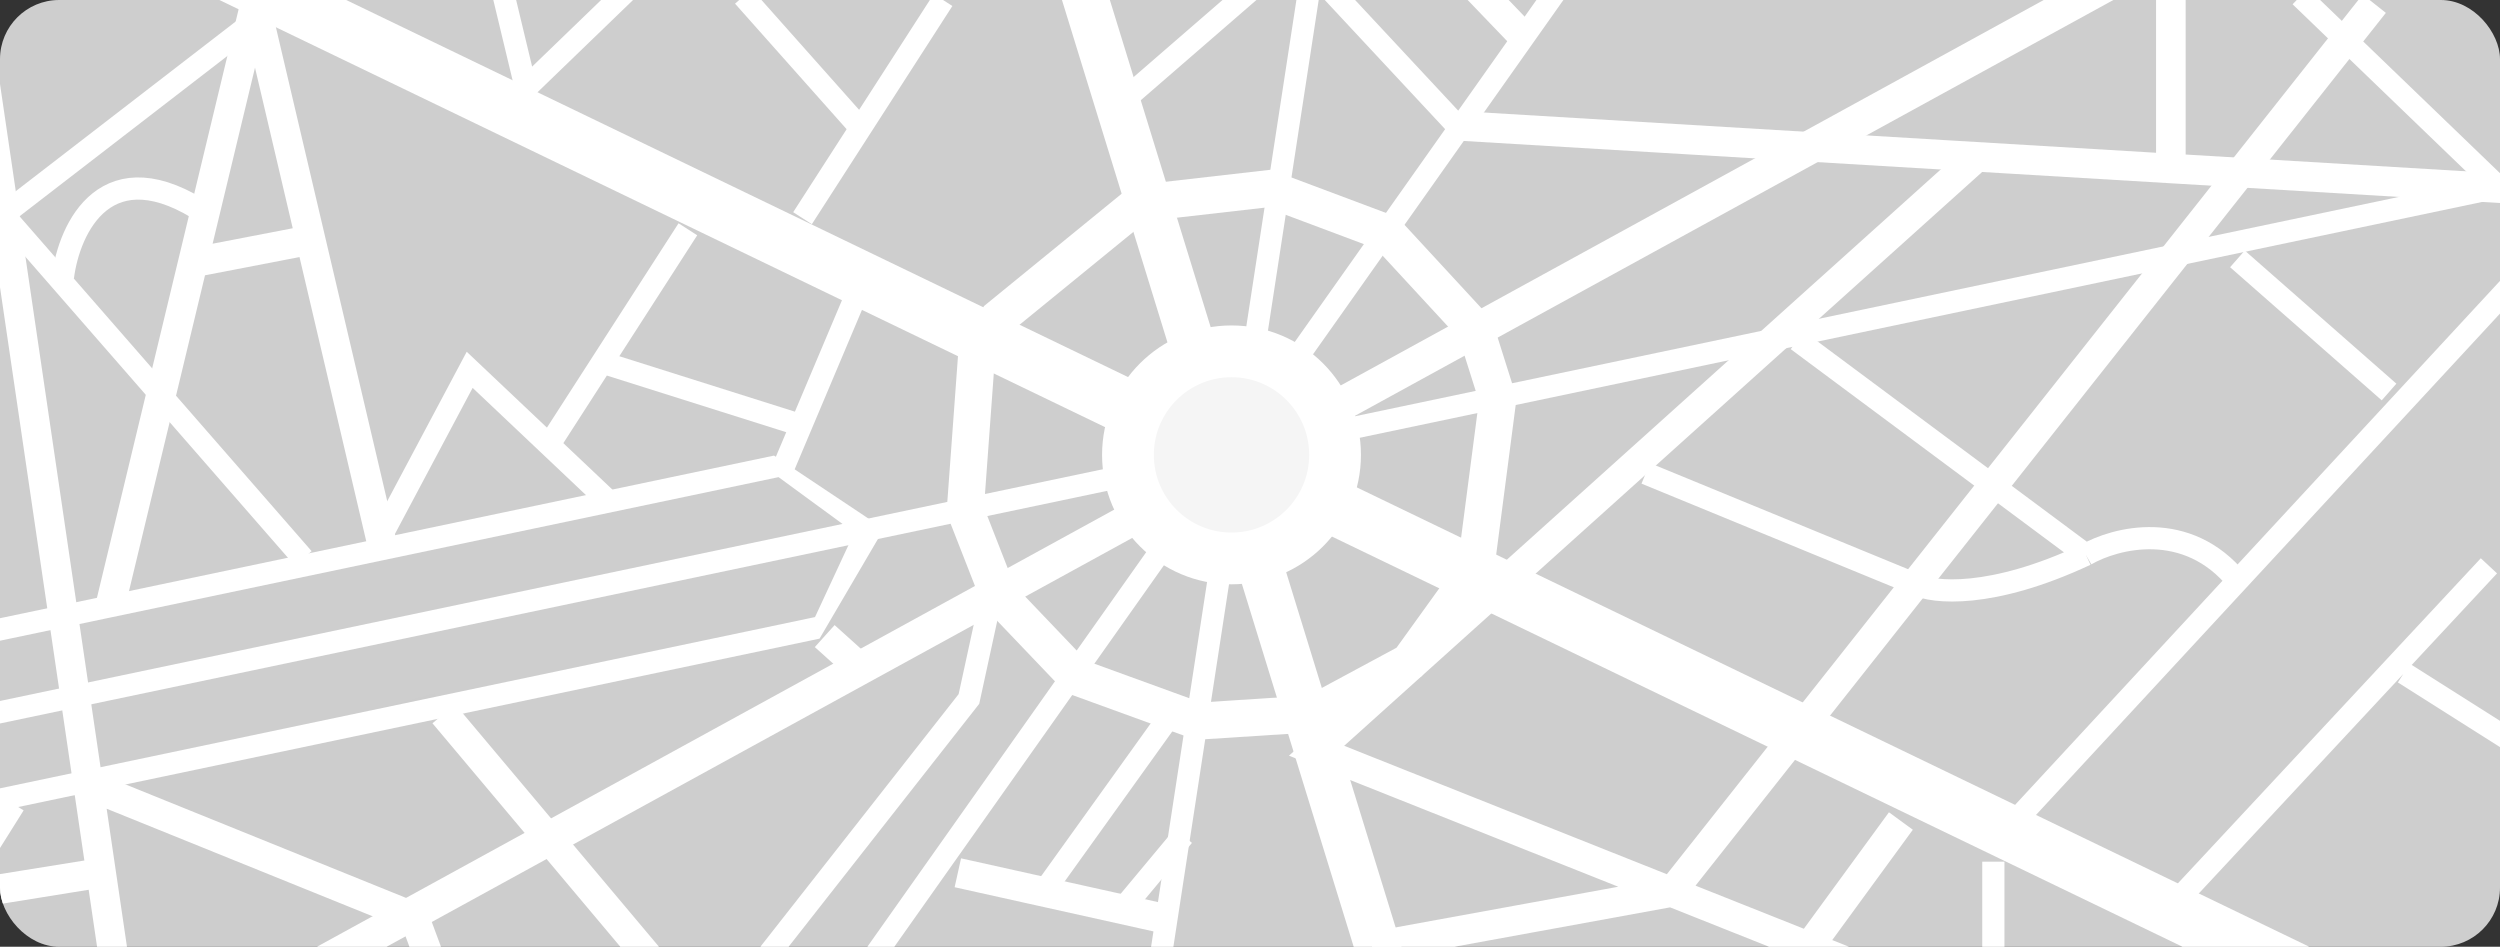 <svg width="338" height="128" viewBox="0 0 338 128" fill="none" xmlns="http://www.w3.org/2000/svg">
<rect x="0" y="0" width="338" height="128" fill="#333333" stroke="none"/>
<g clip-path="url(#clip0_2989:86530)">
<rect opacity="0.8" width="338" height="128" fill="#F5F5F5"/>
<circle opacity="0.1" cx="166.5" cy="61.5" r="36.5" fill="#CCCCCC"/>
<path opacity="0.1" d="M-6.383 111.5L58.652 93.766L98.57 142.26L7.386 161.992L-6.383 111.5Z" fill="#C4C4C4"/>
<rect x="11" y="-9" width="7.447" height="340.932" transform="rotate(-64.253 11 -9)" fill="white"/>
<rect x="-13.996" y="100.754" width="2.979" height="363.045" transform="rotate(-101.866 -13.996 100.754)" fill="white"/>
<path d="M-14.609 109.651L-13.997 112.566L110.801 86.344L119.5 71.502L104.648 61.594L-14.609 86.651L-13.997 89.566L105.26 64.509L115.5 72.002L110.189 83.43L-14.609 109.651Z" fill="white"/>
<rect x="6.263" y="153.223" width="4.526" height="363.045" transform="rotate(-118.735 6.263 153.223)" fill="white"/>
<rect x="60.797" y="213.07" width="2.979" height="261.474" transform="rotate(-144.752 60.797 213.07)" fill="white"/>
<rect x="140.945" y="243.297" width="2.979" height="251.566" transform="rotate(-171.274 140.945 243.297)" fill="white"/>
<rect x="222.984" y="236.695" width="6.189" height="251.766" transform="rotate(162.875 222.984 236.695)" fill="white"/>
<path d="M154 27.5L135 43L132 48.5L130.5 69L135 80.5L145.5 91.5L162 97.5L177.5 96.5L190.5 89.5L199.5 77L202.5 54L199.5 44.5L187.5 31.5L171.5 25.5L154 27.5Z" stroke="white" stroke-width="5"/>
<path d="M82 67.5L63.5 50L51 73.5" stroke="white" stroke-width="3"/>
<path d="M41 75.5L0 28.5" stroke="white" stroke-width="3"/>
<path d="M74 60.5L81.407 49M93 31L81.407 49M106 63L108.322 57.5M115.5 40.5L108.322 57.5M81.407 49L108.322 57.5" stroke="white" stroke-width="3"/>
<path d="M108.5 29.5L127.5 0" stroke="white" stroke-width="3"/>
<path d="M71 11.5L68 -1" stroke="white" stroke-width="3"/>
<path d="M71 12L85.5 -2" stroke="white" stroke-width="3"/>
<path d="M152 13.5L174.5 -6" stroke="white" stroke-width="3"/>
<path d="M197 17L176.5 -5" stroke="white" stroke-width="3"/>
<path d="M206 5L194 -7.5M197 17L293.5 22.776M339 25.5L293.5 22.776M293.5 -5V22.776" stroke="white" stroke-width="4"/>
<path d="M267.5 21L178 101.5L244.581 128M278.5 141.5L244.581 128M321 0.5L226 120.604L185.5 128M129.5 118L156.5 124M111.5 86L116.5 90.5M60 96.5L89 131M11.5 106L56 124L62.5 141.5M-2 11.5L13.672 118M20 161L13.672 118M1.5 108.5L-6.5 121.25M-14.5 134L-6.5 121.25M-6.5 121.25L13.672 118M257 111L244.581 128" stroke="white" stroke-width="4"/>
<path d="M269.5 116.5V137.5M272 111.5L302.5 78.544M346.5 31L302.5 78.544M302.5 35L323 53M243 46L282 75M282 75C269.2 81 261.333 80.167 259 79L222.5 64M282 75C286 72.696 295.7 70.178 302.5 78.544" stroke="white" stroke-width="3"/>
<path d="M336.5 76.5L295.5 120.5M325 91L340 100.5" stroke="white" stroke-width="3"/>
<path d="M158 97L141.5 120M160 113L152.5 122M133.5 83L131 94.5L100 134" stroke="white" stroke-width="3"/>
<path d="M52 75L42 32.429M15 81.5L26.074 35.5M26.074 35.5L34.5 0.5L42 32.429M26.074 35.5L42 32.429" stroke="white" stroke-width="4"/>
<path d="M8.5 37.5C9.333 30.833 14.4 19.8 28 29M35.5 2L0.5 29M116.5 17.5L100.5 -0.5M338 25.5L311 -0.5" stroke="white" stroke-width="3"/>
<circle cx="166.5" cy="61.5" r="14" fill="#F5F5F5" stroke="white" stroke-width="7"/>
</g>
<defs>
<clipPath id="clip0_2989:86530">
<rect width="338" height="128" rx="8" fill="white"/>
</clipPath>
</defs>
</svg>

